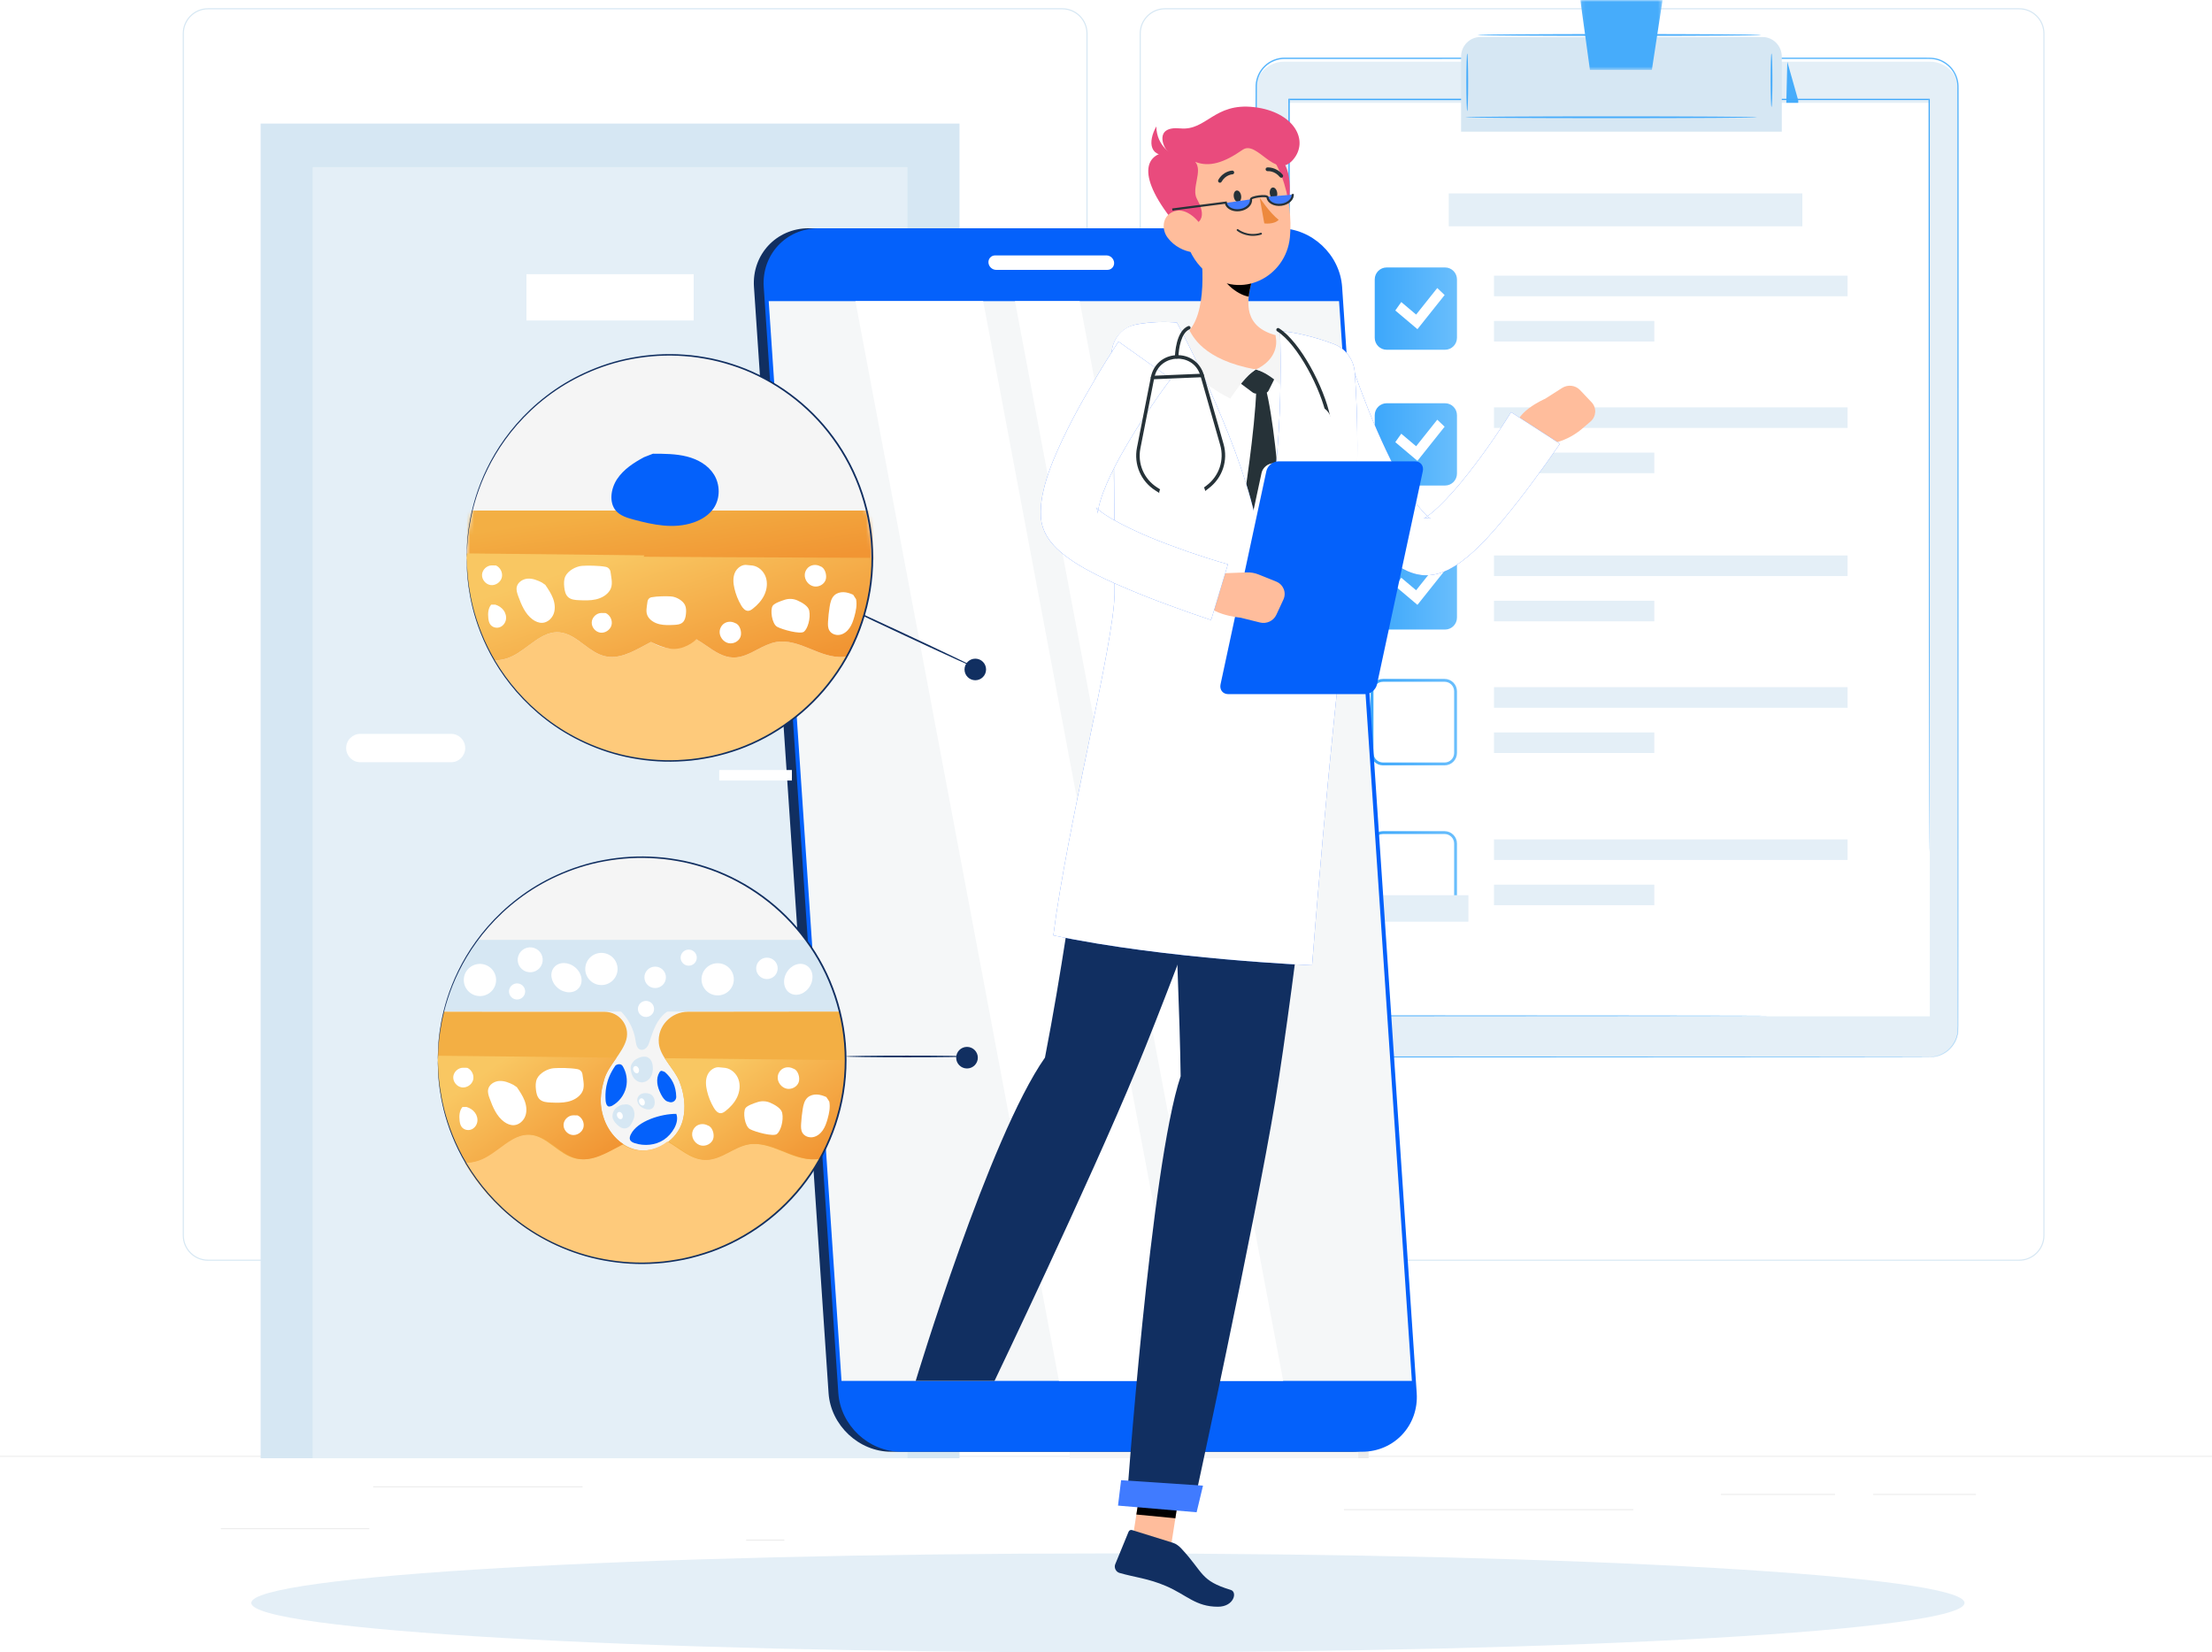 <svg width="581" height="434" viewBox="0 0 581 434" fill="none" xmlns="http://www.w3.org/2000/svg">
<path fill-rule="evenodd" clip-rule="evenodd" d="M581 382.625H0V382.375H581V382.625Z" fill="#EBEBEB"/>
<path fill-rule="evenodd" clip-rule="evenodd" d="M97 401.625H58V401.375H97V401.625Z" fill="#EBEBEB"/>
<path fill-rule="evenodd" clip-rule="evenodd" d="M206 404.625H196V404.375H206V404.625Z" fill="#EBEBEB"/>
<path fill-rule="evenodd" clip-rule="evenodd" d="M153 390.625H98V390.375H153V390.625Z" fill="#EBEBEB"/>
<path fill-rule="evenodd" clip-rule="evenodd" d="M519 392.624H492V392.375H519V392.624Z" fill="#EBEBEB"/>
<path fill-rule="evenodd" clip-rule="evenodd" d="M482 392.624H452V392.375H482V392.624Z" fill="#EBEBEB"/>
<path fill-rule="evenodd" clip-rule="evenodd" d="M429 396.625H353V396.375H429V396.625Z" fill="#EBEBEB"/>
<path fill-rule="evenodd" clip-rule="evenodd" d="M530.367 2.452C533.865 2.452 536.709 5.3 536.709 8.8V324.491C536.709 327.991 533.865 330.839 530.367 330.839H305.978C302.483 330.839 299.637 327.991 299.637 324.491V8.8C299.637 5.3 302.483 2.452 305.978 2.452H530.367ZM305.978 331.13H530.367C534.024 331.13 537 328.151 537 324.491V8.8C537 5.141 534.024 2.161 530.367 2.161H305.978C302.323 2.161 299.347 5.141 299.347 8.8V324.491C299.347 328.151 302.323 331.13 305.978 331.13Z" fill="#D6E7F3"/>
<path fill-rule="evenodd" clip-rule="evenodd" d="M506.98 277.743H337.227C333.107 277.743 329.767 274.41 329.767 270.299V23.654C329.767 19.543 333.107 16.211 337.227 16.211H506.98C511.101 16.211 514.44 19.543 514.44 23.654V270.299C514.44 274.41 511.101 277.743 506.98 277.743Z" fill="#E4EFF7"/>
<path fill-rule="evenodd" clip-rule="evenodd" d="M506.832 277.601C506.832 277.601 507.024 277.585 507.403 277.563C507.781 277.538 508.344 277.451 509.063 277.241C509.772 277.008 510.634 276.614 511.498 275.916C512.35 275.217 513.207 274.194 513.734 272.83C514.011 272.153 514.168 271.384 514.217 270.572C514.26 269.758 514.227 268.89 514.235 267.985C514.232 266.173 514.23 264.193 514.227 262.047C514.222 257.754 514.216 252.802 514.21 247.227C514.197 224.925 514.177 192.657 514.153 152.786C514.147 132.85 514.14 111.011 514.132 87.568C514.129 75.847 514.126 63.724 514.123 51.236C514.121 44.992 514.12 38.658 514.119 32.237C514.114 29.028 514.11 25.797 514.106 22.545C514.074 20.95 513.464 19.386 512.462 18.142C511.438 16.916 510.018 16.004 508.445 15.659C507.657 15.48 506.858 15.464 506.027 15.474C505.203 15.474 504.377 15.474 503.551 15.474C501.897 15.474 500.238 15.474 498.575 15.475C495.248 15.475 491.901 15.476 488.536 15.477C481.804 15.478 474.995 15.479 468.113 15.479C454.35 15.481 440.297 15.482 425.991 15.484C397.379 15.485 367.756 15.486 337.414 15.487C335.558 15.482 333.721 16.215 332.388 17.499C331.044 18.771 330.222 20.57 330.143 22.414C330.106 26.177 330.133 29.958 330.124 33.711C330.124 41.223 330.124 48.685 330.124 56.094C330.123 70.91 330.122 85.51 330.122 99.856C330.118 128.546 330.114 156.221 330.111 182.584C330.105 208.946 330.1 233.998 330.094 257.443C330.093 260.373 330.093 263.279 330.092 266.159C330.099 267.595 330.075 269.038 330.107 270.452C330.154 271.852 330.634 273.22 331.429 274.353C332.225 275.489 333.346 276.376 334.61 276.906C335.247 277.164 335.914 277.331 336.591 277.415C337.266 277.474 337.963 277.46 338.655 277.461C341.423 277.462 344.164 277.462 346.878 277.464C357.733 277.468 368.15 277.471 378.093 277.475C417.865 277.499 450.048 277.518 472.292 277.532C483.411 277.547 492.046 277.558 497.903 277.566C500.829 277.573 503.06 277.58 504.563 277.584C506.064 277.589 506.832 277.601 506.832 277.601C506.832 277.601 506.064 277.614 504.563 277.619C503.06 277.623 500.829 277.63 497.903 277.638C492.046 277.645 483.411 277.656 472.292 277.671C450.048 277.685 417.865 277.704 378.093 277.728C368.15 277.732 357.733 277.736 346.878 277.74C344.164 277.74 341.423 277.741 338.655 277.742C337.964 277.741 337.271 277.757 336.56 277.694C335.857 277.609 335.164 277.436 334.502 277.169C333.188 276.618 332.023 275.698 331.195 274.518C330.368 273.342 329.868 271.919 329.819 270.465C329.785 269.026 329.809 267.601 329.801 266.159C329.801 263.279 329.8 260.373 329.799 257.443C329.793 233.998 329.789 208.946 329.782 182.584C329.779 156.221 329.776 128.546 329.772 99.856C329.771 85.51 329.77 70.91 329.769 56.094C329.769 48.685 329.769 41.223 329.768 33.711C329.776 29.951 329.75 26.194 329.787 22.397C329.87 20.462 330.733 18.574 332.142 17.24C333.54 15.894 335.47 15.123 337.414 15.13C367.756 15.131 397.379 15.133 425.991 15.133C440.297 15.135 454.35 15.136 468.113 15.138C474.995 15.139 481.804 15.14 488.536 15.141C491.901 15.141 495.248 15.142 498.575 15.142C500.238 15.143 501.897 15.143 503.551 15.143C504.377 15.143 505.203 15.144 506.027 15.144C506.842 15.133 507.699 15.149 508.518 15.338C510.163 15.7 511.646 16.652 512.715 17.934C513.761 19.233 514.398 20.87 514.43 22.536C514.434 25.79 514.437 29.024 514.44 32.237C514.44 38.658 514.438 44.992 514.436 51.236C514.433 63.724 514.43 75.847 514.427 87.568C514.419 111.011 514.412 132.85 514.406 152.786C514.382 192.657 514.362 224.925 514.348 247.227C514.342 252.802 514.338 257.754 514.332 262.047C514.33 264.193 514.327 266.173 514.324 267.985C514.312 268.892 514.343 269.753 514.298 270.577C514.244 271.397 514.083 272.173 513.801 272.855C513.264 274.231 512.394 275.259 511.533 275.959C510.657 276.656 509.789 277.047 509.073 277.276C508.35 277.482 507.784 277.562 507.404 277.582C507.024 277.598 506.832 277.601 506.832 277.601Z" fill="#58B5FC"/>
<path fill-rule="evenodd" clip-rule="evenodd" d="M469.448 16.211L472.322 26.365V31.341H469.082L469.448 16.211Z" fill="#46ACFB"/>
<path fill-rule="evenodd" clip-rule="evenodd" d="M338.406 27.018V266.936H464.221H506.88V27.018H338.406Z" fill="white"/>
<path fill-rule="evenodd" clip-rule="evenodd" d="M506.722 223.764C506.722 223.764 506.713 223.452 506.709 222.839C506.706 222.222 506.703 221.308 506.697 220.104C506.691 217.688 506.683 214.11 506.672 209.449C506.662 200.122 506.647 186.463 506.628 169.122C506.612 134.434 506.59 85.023 506.564 26.116L506.722 26.275C457.045 26.28 399.558 26.287 338.586 26.294L338.763 26.116V26.33C338.746 118.854 338.731 203.349 338.72 266.802L338.586 266.668C377.265 266.692 408.654 266.713 430.377 266.727C441.235 266.743 449.676 266.754 455.407 266.762C458.268 266.771 460.453 266.778 461.925 266.782C463.395 266.788 464.147 266.802 464.147 266.802C464.147 266.802 463.395 266.816 461.925 266.821C460.453 266.825 458.268 266.832 455.407 266.841C449.676 266.849 441.235 266.861 430.377 266.877C408.654 266.89 377.265 266.911 338.586 266.936H338.451V266.802C338.439 203.349 338.423 118.854 338.406 26.33V26.116V25.937H338.586C399.558 25.944 457.045 25.952 506.722 25.957H506.88V26.116C506.854 85.023 506.832 134.434 506.816 169.122C506.797 186.463 506.782 200.122 506.772 209.449C506.761 214.11 506.753 217.688 506.747 220.104C506.741 221.308 506.738 222.222 506.735 222.839C506.731 223.452 506.722 223.764 506.722 223.764Z" fill="#40A9FB"/>
<path fill-rule="evenodd" clip-rule="evenodd" d="M468.002 34.583H383.765V14.873C383.765 12.03 386.029 9.726 388.823 9.726H462.944C465.737 9.726 468.002 12.03 468.002 14.873V34.583Z" fill="#D6E7F3"/>
<mask id="mask0_0_2011" style="mask-type:alpha" maskUnits="userSpaceOnUse" x="415" y="0" width="22" height="19">
<path fill-rule="evenodd" clip-rule="evenodd" d="M415.084 0H436.683V18.372H415.084V0Z" fill="white"/>
</mask>
<g mask="url(#mask0_0_2011)">
<path fill-rule="evenodd" clip-rule="evenodd" d="M436.683 -0H415.084L417.609 18.372H433.878L436.683 -0Z" fill="#46ACFB"/>
</g>
<path fill-rule="evenodd" clip-rule="evenodd" d="M462.602 9.186C462.602 9.318 445.919 9.425 425.346 9.425C404.764 9.425 388.085 9.318 388.085 9.186C388.085 9.054 404.764 8.947 425.346 8.947C445.919 8.947 462.602 9.054 462.602 9.186Z" fill="#46ACFB"/>
<path fill-rule="evenodd" clip-rule="evenodd" d="M385.385 29.179C385.253 29.179 385.146 25.792 385.146 21.615C385.146 17.436 385.253 14.049 385.385 14.049C385.516 14.049 385.623 17.436 385.623 21.615C385.623 25.792 385.516 29.179 385.385 29.179Z" fill="#46ACFB"/>
<path fill-rule="evenodd" clip-rule="evenodd" d="M465.302 28.099C465.17 28.099 465.063 24.953 465.063 21.074C465.063 17.194 465.17 14.049 465.302 14.049C465.433 14.049 465.54 17.194 465.54 21.074C465.54 24.953 465.433 28.099 465.302 28.099Z" fill="#46ACFB"/>
<path fill-rule="evenodd" clip-rule="evenodd" d="M461.522 30.8C461.522 30.932 444.356 31.039 423.186 31.039C402.007 31.039 384.845 30.932 384.845 30.8C384.845 30.669 402.007 30.561 423.186 30.561C444.356 30.561 461.522 30.669 461.522 30.8Z" fill="#46ACFB"/>
<path fill-rule="evenodd" clip-rule="evenodd" d="M392.404 77.811H485.281V72.408H392.404V77.811Z" fill="#E4EFF7"/>
<path fill-rule="evenodd" clip-rule="evenodd" d="M392.404 89.699H434.523V84.296H392.404V89.699Z" fill="#E4EFF7"/>
<path fill-rule="evenodd" clip-rule="evenodd" d="M379.547 91.861H364.224C362.491 91.861 361.086 90.455 361.086 88.72V73.387C361.086 71.653 362.491 70.246 364.224 70.246H379.547C381.28 70.246 382.685 71.653 382.685 73.387V88.72C382.685 90.455 381.28 91.861 379.547 91.861Z" fill="url(#paint0_linear_0_2011)"/>
<path fill-rule="evenodd" clip-rule="evenodd" d="M372.305 86.457L366.485 81.547L368.055 79.33L371.957 82.622L377.508 75.65L379.445 77.489L372.305 86.457Z" fill="white"/>
<path fill-rule="evenodd" clip-rule="evenodd" d="M392.404 112.394H485.281V106.991H392.404V112.394Z" fill="#E4EFF7"/>
<path fill-rule="evenodd" clip-rule="evenodd" d="M392.404 124.282H434.523V118.878H392.404V124.282Z" fill="#E4EFF7"/>
<path fill-rule="evenodd" clip-rule="evenodd" d="M379.547 127.524H364.224C362.491 127.524 361.086 126.118 361.086 124.383V109.05C361.086 107.316 362.491 105.91 364.224 105.91H379.547C381.28 105.91 382.685 107.316 382.685 109.05V124.383C382.685 126.118 381.28 127.524 379.547 127.524Z" fill="url(#paint1_linear_0_2011)"/>
<path fill-rule="evenodd" clip-rule="evenodd" d="M372.305 121.04L366.485 116.13L368.055 113.912L371.957 117.205L377.508 110.233L379.445 112.071L372.305 121.04Z" fill="white"/>
<path fill-rule="evenodd" clip-rule="evenodd" d="M392.404 151.3H485.281V145.896H392.404V151.3Z" fill="#E4EFF7"/>
<path fill-rule="evenodd" clip-rule="evenodd" d="M392.404 163.188H434.523V157.784H392.404V163.188Z" fill="#E4EFF7"/>
<path fill-rule="evenodd" clip-rule="evenodd" d="M392.404 185.883H485.281V180.479H392.404V185.883Z" fill="#E4EFF7"/>
<path fill-rule="evenodd" clip-rule="evenodd" d="M392.404 197.77H434.523V192.367H392.404V197.77Z" fill="#E4EFF7"/>
<path fill-rule="evenodd" clip-rule="evenodd" d="M379.547 165.349H364.224C362.491 165.349 361.086 163.943 361.086 162.208V146.875C361.086 145.14 362.491 143.735 364.224 143.735H379.547C381.28 143.735 382.685 145.14 382.685 146.875V162.208C382.685 163.943 381.28 165.349 379.547 165.349Z" fill="url(#paint2_linear_0_2011)"/>
<path fill-rule="evenodd" clip-rule="evenodd" d="M372.305 158.865L366.485 153.955L368.055 151.737L371.957 155.03L377.508 148.058L379.445 149.896L372.305 158.865Z" fill="white"/>
<path fill-rule="evenodd" clip-rule="evenodd" d="M363.251 179.062C361.872 179.062 360.749 180.185 360.749 181.564V197.764C360.749 199.145 361.872 200.269 363.251 200.269H379.439C380.819 200.269 381.941 199.145 381.941 197.764V181.564C381.941 180.185 380.819 179.062 379.439 179.062H363.251ZM379.439 201.013H363.251C361.462 201.013 360.006 199.555 360.006 197.764V181.564C360.006 179.774 361.462 178.318 363.251 178.318H379.439C381.229 178.318 382.685 179.774 382.685 181.564V197.764C382.685 199.555 381.229 201.013 379.439 201.013Z" fill="url(#paint3_linear_0_2011)"/>
<path fill-rule="evenodd" clip-rule="evenodd" d="M392.404 225.869H485.281V220.465H392.404V225.869Z" fill="#E4EFF7"/>
<path fill-rule="evenodd" clip-rule="evenodd" d="M392.404 237.757H434.523V232.353H392.404V237.757Z" fill="#E4EFF7"/>
<path fill-rule="evenodd" clip-rule="evenodd" d="M363.251 219.048C361.872 219.048 360.749 220.171 360.749 221.551V237.751C360.749 239.131 361.872 240.255 363.251 240.255H379.439C380.819 240.255 381.941 239.131 381.941 237.751V221.551C381.941 220.171 380.819 219.048 379.439 219.048H363.251ZM379.439 240.999H363.251C361.462 240.999 360.006 239.542 360.006 237.751V221.551C360.006 219.76 361.462 218.304 363.251 218.304H379.439C381.229 218.304 382.685 219.76 382.685 221.551V237.751C382.685 239.542 381.229 240.999 379.439 240.999Z" fill="url(#paint4_linear_0_2011)"/>
<path fill-rule="evenodd" clip-rule="evenodd" d="M380.524 59.439H473.401V50.794H380.524V59.439Z" fill="#E4EFF7"/>
<path fill-rule="evenodd" clip-rule="evenodd" d="M279.022 2.452C282.518 2.452 285.363 5.3 285.363 8.8V324.491C285.363 327.991 282.518 330.839 279.022 330.839H54.633C51.136 330.839 48.291 327.991 48.291 324.491V8.8C48.291 5.3 51.136 2.452 54.633 2.452H279.022ZM54.633 331.13H279.022C282.677 331.13 285.653 328.151 285.653 324.491V8.8C285.653 5.141 282.677 2.161 279.022 2.161H54.633C50.976 2.161 48 5.141 48 8.8V324.491C48 328.151 50.976 331.13 54.633 331.13Z" fill="#D6E7F3"/>
<path fill-rule="evenodd" clip-rule="evenodd" d="M252.025 383H68.456V32.457H252.025V383Z" fill="#D6E7F3"/>
<path fill-rule="evenodd" clip-rule="evenodd" d="M238.371 383H82.109V43.888H238.371V383Z" fill="#E4EFF7"/>
<path fill-rule="evenodd" clip-rule="evenodd" d="M182.205 84.174H138.274V72.015H182.205V84.174Z" fill="white"/>
<path fill-rule="evenodd" clip-rule="evenodd" d="M118.475 192.745H94.642C92.585 192.745 90.919 194.413 90.919 196.47C90.919 198.527 92.585 200.195 94.642 200.195H118.475C120.531 200.195 122.197 198.527 122.197 196.47C122.197 194.413 120.531 192.745 118.475 192.745Z" fill="white"/>
<path fill-rule="evenodd" clip-rule="evenodd" d="M359.448 383H280.968V251.847H359.448V383Z" fill="#F5F5F5"/>
<path fill-rule="evenodd" clip-rule="evenodd" d="M359.448 383H356.769V251.847H359.448V383Z" fill="#EBEBEB"/>
<path fill-rule="evenodd" clip-rule="evenodd" d="M385.692 242.083H350.928V235.12H385.692V242.083Z" fill="#E4EFF7"/>
<path fill-rule="evenodd" clip-rule="evenodd" d="M66 421C66 428.18 166.736 434 291 434C415.264 434 516 428.18 516 421C516 413.82 415.264 408 291 408C166.736 408 66 413.82 66 421Z" fill="#E4EFF7"/>
<path fill-rule="evenodd" clip-rule="evenodd" d="M190.962 325H179.039V283H190.962V325Z" fill="url(#paint5_linear_0_2011)"/>
<path fill-rule="evenodd" clip-rule="evenodd" d="M206 309.96H164V298.037H206V309.96Z" fill="url(#paint6_linear_0_2011)"/>
<path fill-rule="evenodd" clip-rule="evenodd" d="M234.054 381.291H355.201C363.662 381.291 370.117 374.356 369.546 365.882L349.952 75.365C349.38 66.89 341.989 59.956 333.528 59.956H212.381C203.919 59.956 197.464 66.89 198.035 75.365L217.629 365.882C218.202 374.356 225.592 381.291 234.054 381.291Z" fill="#112F61"/>
<path fill-rule="evenodd" clip-rule="evenodd" d="M207.254 178.268H210.31C212.672 178.268 214.474 176.332 214.315 173.967L210.569 118.416C210.41 116.049 208.346 114.112 205.983 114.112H202.926C200.564 114.112 198.762 116.049 198.922 118.416L202.668 173.967C202.828 176.332 204.892 178.268 207.254 178.268Z" fill="#263238"/>
<path fill-rule="evenodd" clip-rule="evenodd" d="M351.729 141.21H354.779C356.71 141.21 358.185 139.628 358.055 137.693L356.701 117.631C356.571 115.697 354.883 114.112 352.951 114.112H349.902C347.969 114.112 346.495 115.697 346.626 117.631L347.978 137.693C348.109 139.628 349.796 141.21 351.729 141.21Z" fill="#407BFF"/>
<path fill-rule="evenodd" clip-rule="evenodd" d="M354.146 177.038H357.196C359.129 177.038 360.602 175.455 360.472 173.521L359.118 153.459C358.988 151.523 357.3 149.94 355.368 149.94H352.319C350.386 149.94 348.912 151.523 349.043 153.459L350.395 173.521C350.526 175.455 352.213 177.038 354.146 177.038Z" fill="#407BFF"/>
<path d="M236.618 381.291H357.765C366.227 381.291 372.681 374.356 372.11 365.882L352.516 75.365C351.944 66.89 344.554 59.956 336.092 59.956H214.945C206.483 59.956 200.029 66.89 200.6 75.365L220.194 365.882C220.766 374.356 228.156 381.291 236.618 381.291Z" fill="#0461FB"/>
<path fill-rule="evenodd" clip-rule="evenodd" d="M370.84 362.685L351.712 79.086H201.906L221.034 362.685H370.84Z" fill="#F5F7F8"/>
<path fill-rule="evenodd" clip-rule="evenodd" d="M311.697 362.685L258.239 79.086H224.681L278.14 362.685H311.697Z" fill="white"/>
<path fill-rule="evenodd" clip-rule="evenodd" d="M337.043 362.685L283.585 79.086H266.587L320.045 362.685H337.043Z" fill="white"/>
<path fill-rule="evenodd" clip-rule="evenodd" d="M290.607 67.079H261.394C260.35 67.079 259.554 67.934 259.625 68.98C259.695 70.024 260.607 70.88 261.649 70.88H290.864C291.907 70.88 292.702 70.024 292.632 68.98C292.562 67.934 291.651 67.079 290.607 67.079Z" fill="white"/>
<path fill-rule="evenodd" clip-rule="evenodd" d="M296.688 409.243L306.932 410.229L310.625 386.564L300.382 385.579L296.688 409.243Z" fill="#FFBD9C"/>
<path fill-rule="evenodd" clip-rule="evenodd" d="M308.097 405.214L297.38 401.872C296.979 401.748 296.582 401.931 296.425 402.314L292.923 410.846C292.561 411.729 293.094 412.843 294.024 413.115C297.9 414.251 301.584 414.553 306.262 416.563C311.73 418.911 314.024 422 319.901 422C324.12 422 325.066 418.132 323.287 417.592C315.189 415.129 316.226 413.107 310.325 406.752C309.683 406.062 308.945 405.479 308.097 405.214Z" fill="#112F61"/>
<path fill-rule="evenodd" clip-rule="evenodd" d="M310.622 386.571L308.721 398.768L298.473 397.783L300.374 385.584L310.622 386.571Z" fill="black"/>
<path fill-rule="evenodd" clip-rule="evenodd" d="M303.215 87.632C316.646 86.051 330.004 87.116 343.411 89.719C347.956 90.603 351.49 94.353 352.014 98.977C353.467 111.833 355.125 140.651 348.65 183.638C348.649 183.642 293.772 179.011 293.772 179.011C293.659 171.208 299.201 135.673 294.621 98.783C293.931 93.229 297.741 88.278 303.215 87.632Z" fill="white"/>
<path fill-rule="evenodd" clip-rule="evenodd" d="M335.175 98.652L333.207 102.592C333.01 102.987 332.617 103.244 332.177 103.266L330.055 103.376C329.675 103.395 329.3 103.282 328.995 103.054L325.334 100.325L329.856 97.032L335.175 98.652Z" fill="#263238"/>
<path fill-rule="evenodd" clip-rule="evenodd" d="M329.977 102.256C331.559 101.664 332.454 102.055 332.454 102.055C334.185 108.156 336.081 125.676 336.271 133.422C331.028 148.723 329.312 150.276 329.312 150.276L326.648 131.852C326.648 131.852 329.63 113.024 329.977 102.256Z" fill="#263238"/>
<path fill-rule="evenodd" clip-rule="evenodd" d="M314.833 61.126C316.085 68.707 317.15 82.561 311.728 87.456C315.702 91.636 320.915 96.483 329.854 97.03C338.791 97.577 337.411 91.377 335.145 88.066C326.803 85.839 327.205 79.605 328.843 73.785L314.833 61.126Z" fill="#FFBD9C"/>
<path fill-rule="evenodd" clip-rule="evenodd" d="M309.443 86.788C310.145 86.472 310.904 86.263 311.414 86.146C311.753 86.065 312.103 86.203 312.276 86.505C313.143 87.975 315.769 94.516 329.855 97.033C327.542 98.4 324.458 102.662 323.128 104.699C318.903 102.505 307.912 95.933 308.962 87.438C309.007 87.157 309.178 86.904 309.443 86.788Z" fill="#F5F5F5"/>
<path fill-rule="evenodd" clip-rule="evenodd" d="M335.067 88.412C334.951 87.832 335.447 87.326 336.019 87.436C336.603 87.546 337.181 87.733 337.458 87.826C337.571 87.862 337.657 87.924 337.754 87.998C338.832 88.998 344.717 97.501 339.211 104.386C337.985 102.519 334.046 98.269 329.857 97.032C333.818 95.235 335.774 91.906 335.067 88.412Z" fill="#F5F5F5"/>
<path fill-rule="evenodd" clip-rule="evenodd" d="M320.545 66.29L328.837 73.777C328.445 75.155 328.129 76.554 327.991 77.919C324.795 77.37 320.49 73.729 320.25 70.358C320.13 68.676 320.249 67.065 320.545 66.29Z" fill="black"/>
<path fill-rule="evenodd" clip-rule="evenodd" d="M331.619 38.217C338.765 41.014 339.236 46.901 338.53 53.342C337.823 59.781 330.897 55.513 329.347 51.5C327.796 47.487 321.716 34.34 331.619 38.217Z" fill="#E94B7D"/>
<path fill-rule="evenodd" clip-rule="evenodd" d="M308.813 51.039C310.798 61.164 311.451 67.18 317.241 71.843C325.951 78.855 337.763 72.792 338.804 62.348C339.74 52.946 336.337 37.968 325.931 35.015C315.679 32.108 306.828 40.914 308.813 51.039Z" fill="#FFBD9C"/>
<path fill-rule="evenodd" clip-rule="evenodd" d="M309.229 59.426C317.74 59.88 315.935 55.036 314.388 52.258C312.84 49.48 315.999 44.895 313.937 42.505C317.611 43.97 321.471 42.764 326.382 39.342C330.192 36.685 334.958 47.322 339.601 41.989C343.987 36.952 339.912 29.361 329.38 28.136C318.849 26.91 316.925 34.387 310.003 33.723C303.08 33.057 305.489 38.761 306.843 39.923C301.04 40.31 297.879 45.865 309.229 59.426Z" fill="#E94B7D"/>
<path fill-rule="evenodd" clip-rule="evenodd" d="M308.132 40.632C308.132 40.632 303.779 38.534 303.715 33.205C301.458 37.242 301.71 41.821 308.132 40.632Z" fill="#E94B7D"/>
<path fill-rule="evenodd" clip-rule="evenodd" d="M330.235 61.856C327.096 62.359 325.015 60.678 324.92 60.599C324.814 60.513 324.798 60.36 324.881 60.256C324.966 60.153 325.119 60.139 325.225 60.227C325.248 60.246 327.675 62.193 331.133 61.146C331.261 61.106 331.399 61.179 331.441 61.309C331.483 61.438 331.413 61.574 331.285 61.613C330.924 61.722 330.573 61.801 330.235 61.856Z" fill="#263238"/>
<path fill-rule="evenodd" clip-rule="evenodd" d="M306.749 62.505C308.45 64.72 310.992 65.964 313.243 66.253C316.626 66.687 317.745 63.535 316.325 60.592C315.047 57.944 311.744 54.527 308.579 55.449C305.46 56.357 304.802 59.972 306.749 62.505Z" fill="#FFBD9C"/>
<path fill-rule="evenodd" clip-rule="evenodd" d="M310.106 282.67C309.702 252.315 305.831 180.029 305.831 180.029L348.615 183.638C348.615 183.638 340.105 258.144 334.967 289.11C329.63 321.307 313.249 396.712 313.249 396.712L295.881 395.229C295.881 395.229 302.2 306.139 310.106 282.67Z" fill="#112F61"/>
<path fill-rule="evenodd" clip-rule="evenodd" d="M314.302 397.191L293.655 395.441L294.466 388.764L315.976 390.207L314.302 397.191Z" fill="#407BFF"/>
<path fill-rule="evenodd" clip-rule="evenodd" d="M324.058 51.644C324.169 52.475 324.694 53.099 325.23 53.039C325.766 52.979 326.111 52.257 326 51.427C325.888 50.598 325.364 49.974 324.827 50.033C324.291 50.093 323.946 50.814 324.058 51.644Z" fill="#263238"/>
<path fill-rule="evenodd" clip-rule="evenodd" d="M333.53 50.859C333.642 51.689 334.166 52.313 334.703 52.252C335.239 52.192 335.584 51.471 335.472 50.641C335.361 49.811 334.836 49.188 334.3 49.247C333.764 49.307 333.419 50.029 333.53 50.859Z" fill="#263238"/>
<path fill-rule="evenodd" clip-rule="evenodd" d="M330.858 51.88C330.858 51.88 333.457 55.889 335.856 57.736C334.627 59.032 332.076 58.675 332.076 58.675L330.858 51.88Z" fill="#ED893E"/>
<path fill-rule="evenodd" clip-rule="evenodd" d="M339.548 51.112C339.718 52.436 338.362 53.543 336.537 53.778C334.711 54.012 332.992 52.992 332.822 51.669" fill="#407BFF"/>
<path fill-rule="evenodd" clip-rule="evenodd" d="M328.555 52.345C328.805 53.656 327.516 54.842 325.709 55.187C323.902 55.531 322.123 54.615 321.875 53.304" fill="#407BFF"/>
<path fill-rule="evenodd" clip-rule="evenodd" d="M324.99 55.508C325.195 55.508 325.404 55.494 325.614 55.468C326.555 55.346 327.408 54.964 328.016 54.39C328.649 53.794 328.946 53.063 328.852 52.332C328.929 52.27 329.585 52.01 330.716 51.863C331.852 51.717 332.556 51.801 332.675 51.905C332.836 53.316 334.598 54.3 336.572 54.056C337.513 53.934 338.365 53.551 338.974 52.978C339.607 52.383 339.904 51.651 339.81 50.92L339.256 50.99C339.326 51.54 339.09 52.1 338.591 52.571C338.068 53.063 337.325 53.394 336.501 53.499C334.838 53.72 333.352 52.94 333.201 51.771C333.119 51.126 331.767 51.164 330.651 51.307C329.532 51.452 328.214 51.757 328.298 52.403C328.368 52.952 328.132 53.513 327.633 53.982C327.109 54.475 326.368 54.805 325.543 54.911C324.72 55.019 323.916 54.887 323.285 54.543C322.684 54.215 322.313 53.732 322.244 53.184L322.208 52.906L307.877 54.751L307.948 55.306L321.743 53.53C321.908 54.144 322.353 54.671 323.018 55.034C323.588 55.345 324.272 55.508 324.99 55.508Z" fill="#263238"/>
<path fill-rule="evenodd" clip-rule="evenodd" d="M320.418 47.998C320.337 47.996 320.256 47.974 320.18 47.928C319.946 47.79 319.864 47.49 319.995 47.256C321.314 44.925 323.553 44.809 323.647 44.804C323.917 44.794 324.148 45.004 324.164 45.275C324.181 45.545 323.979 45.773 323.714 45.786C323.639 45.789 321.896 45.898 320.842 47.758C320.753 47.916 320.588 48.002 320.418 47.998Z" fill="#263238"/>
<path fill-rule="evenodd" clip-rule="evenodd" d="M336.591 46.684C336.434 46.698 336.272 46.636 336.164 46.502C334.78 44.813 333.038 44.947 332.965 44.955C332.699 44.978 332.458 44.779 332.426 44.512C332.395 44.242 332.583 44.004 332.849 43.978C332.945 43.97 335.174 43.772 336.907 45.888C337.08 46.1 337.054 46.409 336.849 46.577C336.772 46.641 336.683 46.675 336.591 46.684Z" fill="#263238"/>
<path fill-rule="evenodd" clip-rule="evenodd" d="M274.467 277.776C283.348 232.071 285.336 196.32 293.771 179.011L335.215 183.637C335.215 183.637 310.523 251.753 298.472 280.821C285.946 311.048 261.219 362.685 261.219 362.685H240.517C240.517 362.685 259.842 298.595 274.467 277.776Z" fill="#112F61"/>
<path fill-rule="evenodd" clip-rule="evenodd" d="M405.842 104.735L410.293 101.898C411.801 100.935 413.797 101.167 415.006 102.444L418.045 105.654C419.43 107.117 419.292 109.41 417.741 110.735L415.567 112.592C413.683 114.202 411.481 115.396 409.106 116.098L402.548 118.034L398.247 113.409C396.972 108.533 405.842 104.735 405.842 104.735Z" fill="#FFBD9C"/>
<path fill-rule="evenodd" clip-rule="evenodd" d="M339.53 102.568C341.154 106.544 342.746 110.237 344.479 114.02C346.209 117.771 347.971 121.519 349.903 125.233C351.829 128.95 353.908 132.627 356.25 136.321C357.435 138.163 358.701 140.002 360.156 141.845C361.629 143.685 363.231 145.541 365.497 147.39C366.648 148.307 367.983 149.243 369.786 150.037C370.265 150.231 370.723 150.417 371.259 150.577L372.068 150.801C372.367 150.878 372.897 150.971 373.306 151.023C375.019 151.221 376.409 150.994 377.535 150.711C379.776 150.106 381.134 149.266 382.392 148.499C383.623 147.717 384.635 146.927 385.583 146.138C389.288 142.981 392.069 139.776 394.806 136.515C397.513 133.264 400.064 129.995 402.509 126.666C404.978 123.326 407.323 120.055 409.731 116.547L396.896 108.25C392.875 114.721 388.278 121.222 383.482 127.025C381.069 129.879 378.503 132.681 376.084 134.685C375.492 135.172 374.912 135.602 374.451 135.885C374.016 136.171 373.589 136.292 373.885 136.181C374.044 136.138 374.427 136.038 375.145 136.114C375.308 136.121 375.589 136.189 375.646 136.202C375.676 136.203 375.706 136.208 375.734 136.218C375.791 136.242 375.79 136.223 375.802 136.238C375.778 136.214 375.444 136.017 375.047 135.672C374.224 134.972 373.173 133.793 372.19 132.482C371.194 131.16 370.216 129.679 369.273 128.133C367.374 125.034 365.662 121.648 364.025 118.199C362.4 114.74 360.837 111.2 359.41 107.594C357.991 104.017 356.573 100.287 355.406 96.758L339.53 102.568Z" fill="#407BFF"/>
<path fill-rule="evenodd" clip-rule="evenodd" d="M339.53 102.568C341.154 106.544 342.746 110.237 344.479 114.02C346.209 117.771 347.971 121.519 349.903 125.233C351.829 128.95 353.908 132.627 356.25 136.321C357.435 138.163 358.701 140.002 360.156 141.845C361.629 143.685 363.231 145.541 365.497 147.39C366.648 148.307 367.983 149.243 369.786 150.037C370.265 150.231 370.723 150.417 371.259 150.577L372.068 150.801C372.367 150.878 372.897 150.971 373.306 151.023C375.019 151.221 376.409 150.994 377.535 150.711C379.776 150.106 381.134 149.266 382.392 148.499C383.623 147.717 384.635 146.927 385.583 146.138C389.288 142.981 392.069 139.776 394.806 136.515C397.513 133.264 400.064 129.995 402.509 126.666C404.978 123.326 407.323 120.055 409.731 116.547L396.896 108.25C392.875 114.721 388.278 121.222 383.482 127.025C381.069 129.879 378.503 132.681 376.084 134.685C375.492 135.172 374.912 135.602 374.451 135.885C374.016 136.171 373.589 136.292 373.885 136.181C374.044 136.138 374.427 136.038 375.145 136.114C375.308 136.121 375.589 136.189 375.646 136.202C375.676 136.203 375.706 136.208 375.734 136.218C375.791 136.242 375.79 136.223 375.802 136.238C375.778 136.214 375.444 136.017 375.047 135.672C374.224 134.972 373.173 133.793 372.19 132.482C371.194 131.16 370.216 129.679 369.273 128.133C367.374 125.034 365.662 121.648 364.025 118.199C362.4 114.74 360.837 111.2 359.41 107.594C357.991 104.017 356.573 100.287 355.406 96.758L339.53 102.568Z" fill="white"/>
<path fill-rule="evenodd" clip-rule="evenodd" d="M309.133 84.724C313.486 92.809 328.984 123.866 330.858 143C337.722 125.607 336.221 86.99 336.221 86.99C339.594 87.079 345.78 88.579 350.469 90.42C353.503 91.613 355.586 94.507 355.831 97.751C356.544 107.182 357.53 129.638 353.948 157.59C349.136 195.139 344.627 253.524 344.627 253.524C344.627 253.524 306.266 251.924 276.671 245.671C280.284 216.973 292.634 168.867 292.746 155.981C292.889 139.404 292.504 106.991 291.98 93.464C291.824 89.458 294.522 86.037 298.388 85.243C303.698 84.153 309.133 84.724 309.133 84.724Z" fill="#407BFF"/>
<path fill-rule="evenodd" clip-rule="evenodd" d="M309.133 84.724C313.486 92.809 328.984 123.866 330.858 143C337.722 125.607 336.221 86.99 336.221 86.99C339.594 87.079 345.78 88.579 350.469 90.42C353.503 91.613 355.586 94.507 355.831 97.751C356.544 107.182 357.53 129.638 353.948 157.59C349.136 195.139 344.627 253.524 344.627 253.524C344.627 253.524 306.266 251.924 276.671 245.671C280.284 216.973 292.634 168.867 292.746 155.981C292.889 139.4 292.504 106.977 291.98 93.454C291.83 89.591 294.307 86.14 298.024 85.321C303.448 84.126 309.133 84.724 309.133 84.724Z" fill="white"/>
<path fill-rule="evenodd" clip-rule="evenodd" d="M318.177 247.297C324.837 210.485 330.124 156.464 330.555 149.96L329.953 149.92C329.522 156.418 324.239 210.401 317.582 247.19L318.177 247.297Z" fill="white"/>
<path fill-rule="evenodd" clip-rule="evenodd" d="M321.501 181.807H356.872C358.259 181.807 359.639 180.668 359.939 179.278L371.774 124.211C372.072 122.82 371.18 121.683 369.792 121.683H334.423C333.034 121.683 331.654 122.82 331.356 124.211L319.521 179.278C319.222 180.668 320.113 181.807 321.501 181.807Z" fill="white"/>
<path d="M322.599 182.311H358.563C359.974 182.311 361.378 181.154 361.68 179.74L373.714 123.749C374.018 122.335 373.111 121.178 371.7 121.178H335.736C334.325 121.178 332.921 122.335 332.618 123.749L320.585 179.74C320.281 181.154 321.188 182.311 322.599 182.311Z" fill="#0461FB"/>
<path fill-rule="evenodd" clip-rule="evenodd" d="M318.475 150.672L327.426 150.337C328.503 150.296 329.577 150.483 330.578 150.887L335.198 152.745C337.09 153.506 337.948 155.636 337.101 157.464L335.242 161.475C334.502 163.072 332.685 163.929 330.949 163.498L325.827 162.227C325.827 162.227 316.211 161.459 315.868 156.431L318.475 150.672Z" fill="#FFBD9C"/>
<path fill-rule="evenodd" clip-rule="evenodd" d="M293.767 89.703C291.545 93.139 289.523 96.379 287.517 99.794C285.519 103.176 283.559 106.598 281.711 110.134C279.875 113.684 278.11 117.313 276.523 121.22C275.742 123.193 275.012 125.237 274.405 127.49C273.828 129.767 273.265 132.178 273.383 135.477L273.395 135.782L273.402 135.933C273.403 135.97 273.407 136.038 273.422 136.162C273.467 136.582 273.531 137.004 273.613 137.416C273.701 137.786 273.803 138.156 273.917 138.517C274.032 138.878 274.155 139.16 274.289 139.48C274.812 140.667 275.424 141.593 275.981 142.295C277.132 143.764 278.188 144.658 279.202 145.509C281.225 147.137 283.112 148.286 284.987 149.354C288.722 151.448 292.379 153.081 296.044 154.63C299.695 156.189 303.345 157.606 307.012 158.946C310.691 160.313 314.289 161.57 318.104 162.851L322.522 148.206C319.087 147.249 315.493 146.082 312.028 144.898C308.552 143.675 305.112 142.385 301.768 141.003C298.447 139.595 295.187 138.07 292.315 136.427C290.896 135.614 289.556 134.739 288.633 133.972C288.189 133.613 287.828 133.223 287.828 133.177C287.792 133.137 287.914 133.241 288.053 133.561C288.101 133.66 288.118 133.729 288.166 133.86C288.217 133.996 288.256 134.136 288.28 134.276C288.326 134.454 288.358 134.64 288.369 134.825C288.372 134.891 288.373 134.901 288.374 134.876L288.379 134.852L288.384 134.8C288.378 134.293 288.588 132.935 289.014 131.56C289.431 130.154 290.011 128.627 290.67 127.083C292.005 123.978 293.668 120.818 295.473 117.702C297.285 114.582 299.205 111.472 301.239 108.421C303.268 105.401 305.419 102.292 307.548 99.504L293.767 89.703Z" fill="#407BFF"/>
<path fill-rule="evenodd" clip-rule="evenodd" d="M293.767 89.703C291.545 93.139 289.523 96.379 287.517 99.794C285.519 103.176 283.559 106.598 281.711 110.134C279.875 113.684 278.11 117.313 276.523 121.22C275.742 123.193 275.012 125.237 274.405 127.49C273.828 129.767 273.265 132.178 273.383 135.477L273.395 135.782L273.402 135.933C273.403 135.97 273.407 136.038 273.422 136.162C273.467 136.582 273.531 137.004 273.613 137.416C273.701 137.786 273.803 138.156 273.917 138.517C274.032 138.878 274.155 139.16 274.289 139.48C274.812 140.667 275.424 141.593 275.981 142.295C277.132 143.764 278.188 144.658 279.202 145.509C281.225 147.137 283.112 148.286 284.987 149.354C288.722 151.448 292.379 153.081 296.044 154.63C299.695 156.189 303.345 157.606 307.012 158.946C310.691 160.313 314.289 161.57 318.104 162.851L322.522 148.206C319.087 147.249 315.493 146.082 312.028 144.898C308.552 143.675 305.112 142.385 301.768 141.003C298.447 139.595 295.187 138.07 292.315 136.427C290.896 135.614 289.556 134.739 288.633 133.972C288.189 133.613 287.828 133.223 287.828 133.177C287.792 133.137 287.914 133.241 288.053 133.561C288.101 133.66 288.118 133.729 288.166 133.86C288.217 133.996 288.256 134.136 288.28 134.276C288.326 134.454 288.358 134.64 288.369 134.825C288.372 134.891 288.373 134.901 288.374 134.876L288.379 134.852L288.384 134.8C288.378 134.293 288.588 132.935 289.014 131.56C289.431 130.154 290.011 128.627 290.67 127.083C292.005 123.978 293.668 120.818 295.473 117.702C297.285 114.582 299.205 111.472 301.239 108.421C303.268 105.401 305.419 102.292 307.548 99.504L293.767 89.703Z" fill="white"/>
<path fill-rule="evenodd" clip-rule="evenodd" d="M305.512 130.04C305.664 130.04 305.814 129.966 305.901 129.826C306.038 129.613 305.974 129.327 305.759 129.191L303.946 128.035C300.472 125.824 298.741 121.781 299.539 117.736L303.181 99.246C303.885 95.676 306.783 94.3 309.05 94.205C311.325 94.11 314.321 95.239 315.319 98.737L320.489 116.86C321.619 120.823 320.233 124.996 316.954 127.491L315.243 128.793C315.041 128.948 315.002 129.237 315.156 129.439C315.309 129.643 315.597 129.681 315.802 129.529L317.513 128.226C321.095 125.5 322.61 120.939 321.374 116.605L316.204 98.483C315.262 95.181 312.427 93.162 309.011 93.283C305.585 93.427 302.942 95.697 302.278 99.066L298.635 117.557C297.764 121.977 299.655 126.396 303.452 128.814L305.266 129.968C305.342 130.017 305.427 130.04 305.512 130.04Z" fill="#263238"/>
<path fill-rule="evenodd" clip-rule="evenodd" d="M302.729 99.617H302.749L315.781 99.071C316.034 99.061 316.233 98.846 316.222 98.591C316.211 98.336 315.989 98.17 315.742 98.149L302.71 98.696C302.456 98.706 302.259 98.921 302.269 99.176C302.28 99.423 302.484 99.617 302.729 99.617Z" fill="#263238"/>
<path fill-rule="evenodd" clip-rule="evenodd" d="M309.064 94.203C309.313 94.203 309.519 94.004 309.523 93.753C309.578 91.481 310.25 87.397 312.423 86.504C312.658 86.407 312.771 86.138 312.675 85.902C312.578 85.666 312.309 85.554 312.073 85.651C308.856 86.971 308.62 93.043 308.604 93.731C308.597 93.986 308.798 94.198 309.053 94.203H309.064Z" fill="#263238"/>
<path fill-rule="evenodd" clip-rule="evenodd" d="M348.936 110.002C348.966 110.002 348.996 109.999 349.027 109.992C349.276 109.943 349.438 109.7 349.388 109.45C347.86 101.812 341.52 89.747 335.939 86.221C335.722 86.088 335.439 86.15 335.303 86.365C335.167 86.582 335.232 86.867 335.447 87.002C340.843 90.411 346.993 102.17 348.484 109.632C348.528 109.851 348.721 110.002 348.936 110.002Z" fill="#263238"/>
<path fill-rule="evenodd" clip-rule="evenodd" d="M345.124 111.204C345.849 113.055 347.423 114.165 348.642 113.687C349.859 113.208 350.259 111.32 349.534 109.471C348.809 107.621 347.235 106.51 346.016 106.989C344.799 107.468 344.398 109.354 345.124 111.204Z" fill="white"/>
<path fill-rule="evenodd" clip-rule="evenodd" d="M314.487 129.204C314.523 130.072 315.016 130.758 315.588 130.734C316.16 130.709 316.594 129.986 316.558 129.118C316.521 128.249 316.029 127.565 315.457 127.588C314.885 127.612 314.451 128.335 314.487 129.204Z" fill="white"/>
<path fill-rule="evenodd" clip-rule="evenodd" d="M304.477 129.623C304.513 130.491 305.006 131.177 305.578 131.151C306.149 131.128 306.585 130.405 306.548 129.537C306.512 128.668 306.018 127.983 305.447 128.007C304.875 128.031 304.441 128.754 304.477 129.623Z" fill="white"/>
<path fill-rule="evenodd" clip-rule="evenodd" d="M185.889 124.695H131V122H185.889V124.695Z" fill="white"/>
<g filter="url(#filter0_d_0_2011)">
<path d="M208 183H188.919V180.244H208V183Z" fill="white"/>
</g>
<path fill-rule="evenodd" clip-rule="evenodd" d="M222.114 277.471C222.114 277.596 229.324 277.698 238.214 277.698C247.108 277.698 254.316 277.596 254.316 277.471C254.316 277.346 247.108 277.244 238.214 277.244C229.324 277.244 222.114 277.346 222.114 277.471Z" fill="#112F61"/>
<path fill-rule="evenodd" clip-rule="evenodd" d="M251.145 277.795C251.145 279.361 252.419 280.629 253.99 280.629C255.561 280.629 256.835 279.361 256.835 277.795C256.835 276.23 255.561 274.961 253.99 274.961C252.419 274.961 251.145 276.23 251.145 277.795Z" fill="#112F61"/>
<path fill-rule="evenodd" clip-rule="evenodd" d="M115.006 278.468C115.006 307.929 138.983 331.812 168.56 331.812C198.136 331.812 222.114 307.929 222.114 278.468C222.114 249.008 198.136 225.126 168.56 225.126C138.983 225.126 115.006 249.008 115.006 278.468Z" fill="#F5F5F5"/>
<path fill-rule="evenodd" clip-rule="evenodd" d="M211.693 246.859C215.802 252.412 218.851 258.786 220.557 265.689H116.564C118.268 258.786 121.318 252.412 125.427 246.859H211.693Z" fill="#D6E7F3"/>
<path fill-rule="evenodd" clip-rule="evenodd" d="M115.006 278.468C115.006 274.073 115.551 269.804 116.557 265.717C123.875 265.75 140.403 265.754 158.802 265.746C162.639 265.744 165.507 269.355 164.507 273.044C164.499 273.071 164.493 273.098 164.485 273.125C163.571 276.435 159.8 279.951 158.793 283.231C157.622 287.038 157.339 290.233 158.686 293.975C160.033 297.718 163.035 300.901 166.768 301.885C171.974 303.257 177.917 299.661 179.328 294.285C180.225 290.876 179.735 287.14 178.39 283.886C177.043 280.63 173.4 277.557 173.053 274.042C173.05 274.013 173.047 273.984 173.045 273.955C172.634 269.523 176.245 265.735 180.713 265.731C196.002 265.718 210.614 265.702 220.556 265.689C221.567 269.785 222.114 274.062 222.114 278.468C222.114 307.929 198.136 331.811 168.56 331.811C138.983 331.811 115.006 307.929 115.006 278.468Z" fill="#F3AF44"/>
<path fill-rule="evenodd" clip-rule="evenodd" d="M196.411 300.562C199.409 300.043 202.429 301.134 205.246 302.28C208.062 303.427 210.982 304.671 214.017 304.47C214.375 304.447 214.737 304.393 215.095 304.315C205.957 320.71 188.406 331.811 168.246 331.811C148.535 331.811 131.323 321.197 122.025 305.4C123.233 305.363 124.424 305.181 125.571 304.776C130.411 303.065 133.977 297.649 139.1 298.018C143.665 298.347 146.678 303.222 151.134 304.269C155.391 305.268 159.371 302.58 163.419 300.512C164.355 301.125 165.372 301.6 166.454 301.884C169.504 302.688 172.801 301.778 175.297 299.813C178.54 301.635 181.403 304.561 185.089 304.627C189.135 304.698 192.425 301.253 196.411 300.562Z" fill="#FECA7B"/>
<path d="M115.024 277.282C124.08 277.378 142.607 277.582 161.946 277.795C160.679 279.63 159.335 281.465 158.792 283.232C158.417 284.449 158.147 285.601 157.978 286.731C157.62 289.135 157.77 291.43 158.687 293.976C159.644 296.634 161.438 299.006 163.733 300.512C159.685 302.58 155.705 305.268 151.448 304.268C146.992 303.222 143.979 298.347 139.414 298.018C134.291 297.649 130.726 303.065 125.885 304.775C124.738 305.181 123.546 305.363 122.339 305.401C120.434 302.164 118.862 298.713 117.67 295.087C115.95 289.855 115.005 284.273 115.005 278.468C115.005 278.071 115.015 277.676 115.024 277.282Z" fill="url(#paint7_linear_0_2011)"/>
<path d="M179.328 294.285C179.827 292.388 179.884 290.391 179.615 288.431C179.402 286.868 178.986 285.33 178.39 283.886C177.561 281.882 175.863 279.946 174.598 277.935C195.158 278.162 214.495 278.376 222.114 278.46V278.468C222.114 285.705 220.66 292.603 218.039 298.895C217.264 300.758 216.383 302.565 215.408 304.315C215.051 304.393 214.69 304.446 214.331 304.47C211.295 304.671 208.376 303.426 205.56 302.28C202.744 301.134 199.723 300.043 196.725 300.562C192.738 301.253 189.449 304.697 185.403 304.626C181.716 304.562 178.853 301.636 175.61 299.813C177.376 298.424 178.744 296.511 179.328 294.285Z" fill="url(#paint8_linear_0_2011)"/>
<path fill-rule="evenodd" clip-rule="evenodd" d="M185.811 282.372C186.366 281.078 187.77 280.065 189.155 280.343L190.539 280.479C192.118 280.736 193.439 281.99 193.968 283.493C194.498 284.997 194.296 286.698 193.624 288.144C192.951 289.591 191.839 290.8 190.582 291.786C190.22 292.069 189.817 292.346 189.357 292.372C188.534 292.417 187.91 291.663 187.491 290.956C186.675 289.579 186.07 288.077 185.705 286.52C185.383 285.15 185.255 283.666 185.811 282.372Z" fill="white"/>
<path fill-rule="evenodd" clip-rule="evenodd" d="M199.032 289.446C200.122 289.107 201.295 289.176 202.338 289.64C203.623 290.208 205.203 291.132 205.452 292.307C205.879 294.333 205.024 297.104 204.06 297.851C203.096 298.597 198.387 297.318 196.995 296.571C195.603 295.825 195.069 292.094 195.817 291.027C196.252 290.409 197.806 289.825 199.032 289.446Z" fill="white"/>
<path fill-rule="evenodd" clip-rule="evenodd" d="M204.28 282.733C204.337 282.208 204.555 281.714 204.88 281.3C205.703 280.251 207.218 280.034 208.388 280.678L208.392 280.68C209.615 281.031 210.206 283.057 209.781 284.252C209.354 285.448 207.965 286.176 206.71 285.956C205.247 285.699 204.119 284.203 204.28 282.733Z" fill="white"/>
<path fill-rule="evenodd" clip-rule="evenodd" d="M181.808 297.655C181.865 297.13 182.084 296.636 182.408 296.222C183.232 295.173 184.746 294.956 185.916 295.6L185.92 295.602C187.144 295.953 187.735 297.979 187.309 299.175C186.882 300.37 185.493 301.098 184.238 300.877C182.775 300.621 181.647 299.125 181.808 297.655Z" fill="white"/>
<path fill-rule="evenodd" clip-rule="evenodd" d="M210.415 295.2C210.489 293.892 210.63 292.587 210.839 291.294C211.015 290.199 211.281 289.037 212.097 288.283C212.738 287.689 213.648 287.439 214.525 287.467C215.401 287.495 216.25 287.778 217.048 288.136L217.826 289.328C218.109 290.842 217.789 292.401 217.371 293.884C217.078 294.92 216.728 295.956 216.12 296.845C215.511 297.732 214.61 298.466 213.549 298.666C212.488 298.867 211.28 298.439 210.75 297.503C210.361 296.818 210.37 295.986 210.415 295.2Z" fill="white"/>
<path fill-rule="evenodd" clip-rule="evenodd" d="M141.042 283.332C141.73 281.841 143.837 280.673 145.479 280.555C146.923 280.452 149.89 280.462 151.74 280.818C152.176 280.901 152.551 281.179 152.781 281.559C152.896 281.754 152.966 281.971 152.993 282.194C153.2 283.89 153.711 285.581 152.793 287.015C151.989 288.269 150.573 289.032 149.117 289.362C147.661 289.692 146.148 289.637 144.656 289.573C143.649 289.53 142.555 289.448 141.804 288.779C141.077 288.13 140.861 287.094 140.761 286.127C140.663 285.185 140.645 284.193 141.042 283.332Z" fill="white"/>
<path fill-rule="evenodd" clip-rule="evenodd" d="M150.582 292.932L151.705 292.954C152.889 293.479 153.579 294.921 153.233 296.164C152.886 297.406 151.533 298.287 150.252 298.09C148.971 297.895 147.943 296.639 148.022 295.351C148.1 294.064 149.287 292.937 150.582 292.932Z" fill="white"/>
<path fill-rule="evenodd" clip-rule="evenodd" d="M121.611 280.437L122.734 280.457C123.918 280.983 124.609 282.424 124.262 283.668C123.914 284.91 122.561 285.791 121.28 285.594C120.001 285.399 118.973 284.143 119.05 282.855C119.129 281.567 120.316 280.44 121.611 280.437Z" fill="white"/>
<path fill-rule="evenodd" clip-rule="evenodd" d="M128.215 286.139C128.466 284.857 129.803 284.004 131.11 283.915C132.418 283.827 133.689 284.34 134.857 284.932L135.766 285.551C136.533 286.678 137.307 287.817 137.791 289.088C138.275 290.361 138.448 291.799 137.993 293.082C137.537 294.364 136.363 295.438 134.998 295.521C134.06 295.576 133.142 295.175 132.387 294.617C130.437 293.176 129.451 290.808 128.619 288.537C128.336 287.765 128.056 286.945 128.215 286.139Z" fill="white"/>
<path fill-rule="evenodd" clip-rule="evenodd" d="M121.471 290.746L122.54 290.735C123.402 290.993 124.202 291.496 124.74 292.215C125.277 292.934 125.534 293.876 125.35 294.754C125.168 295.632 124.522 296.418 123.667 296.698C122.811 296.977 121.78 296.693 121.248 295.969C120.897 295.491 120.779 294.885 120.713 294.296C120.575 293.059 120.664 291.696 121.471 290.746Z" fill="white"/>
<path fill-rule="evenodd" clip-rule="evenodd" d="M115.006 278.468C115.006 278.468 115.028 278.176 115.051 277.604C115.088 277.033 115.068 276.18 115.17 275.07C115.311 272.845 115.686 269.562 116.709 265.451C117.767 261.361 119.538 256.431 122.641 251.267C125.738 246.124 130.177 240.743 136.225 236.155C139.236 233.855 142.659 231.792 146.429 230.088C150.198 228.386 154.316 227.019 158.708 226.233C163.09 225.428 167.731 225.113 172.468 225.482C174.84 225.623 177.225 226.007 179.619 226.48C182.007 226.989 184.39 227.672 186.752 228.508C196.163 231.904 205.107 238.246 211.549 247.039C218.024 255.772 221.909 266.918 221.887 278.46C221.914 290.008 218.029 301.157 211.552 309.893C205.109 318.689 196.165 325.032 186.752 328.429C184.39 329.265 182.006 329.947 179.618 330.457C177.224 330.929 174.839 331.314 172.466 331.455C167.728 331.825 163.088 331.508 158.704 330.703C154.313 329.918 150.195 328.55 146.426 326.848C142.655 325.143 139.233 323.079 136.222 320.779C130.175 316.191 125.736 310.81 122.639 305.667C119.537 300.504 117.766 295.574 116.709 291.484C115.686 287.374 115.31 284.091 115.17 281.867C115.068 280.756 115.088 279.904 115.051 279.333C115.028 278.762 115.006 278.468 115.006 278.468C115.006 278.468 114.971 279.642 115.08 281.873C115.19 284.102 115.537 287.397 116.537 291.526C117.571 295.636 119.325 300.596 122.421 305.797C125.512 310.976 129.956 316.402 136.027 321.034C139.05 323.355 142.488 325.441 146.28 327.165C150.07 328.887 154.215 330.272 158.635 331.073C163.048 331.89 167.721 332.216 172.495 331.852C174.886 331.713 177.289 331.33 179.702 330.856C182.111 330.346 184.513 329.661 186.895 328.821C196.387 325.408 205.409 319.021 211.911 310.156C218.446 301.352 222.368 290.104 222.341 278.46C222.363 266.82 218.442 255.578 211.907 246.776C205.406 237.913 196.385 231.528 186.895 228.117C184.513 227.277 182.112 226.592 179.703 226.081C177.29 225.608 174.887 225.224 172.497 225.085C167.724 224.72 163.051 225.046 158.639 225.864C154.218 226.664 150.074 228.049 146.284 229.771C142.492 231.494 139.053 233.579 136.031 235.901C129.959 240.532 125.514 245.958 122.423 251.137C119.326 256.338 117.572 261.298 116.538 265.408C115.537 269.539 115.19 272.834 115.08 275.064C114.971 277.294 115.006 278.468 115.006 278.468Z" fill="#112F61"/>
<path fill-rule="evenodd" clip-rule="evenodd" d="M176.923 264.893C175.162 265.423 173.747 266.781 172.779 268.339C171.812 269.897 171.236 271.658 170.667 273.4C170.472 274.002 170.265 274.62 169.852 275.098C169.437 275.577 168.756 275.886 168.156 275.678C167.251 275.366 167.066 274.205 166.929 273.261C166.339 269.195 163.782 265.458 160.198 263.425L176.923 264.893Z" fill="#D6E7F3"/>
<path fill-rule="evenodd" clip-rule="evenodd" d="M165.706 297.908C167.457 294.396 173.695 292.52 177.633 292.55C178.511 294.754 176.584 297.881 174.372 299.345C172.161 300.809 169.254 301.068 166.728 300.252C166.211 300.085 165.656 299.825 165.468 299.318C165.297 298.858 165.488 298.348 165.706 297.908Z" fill="#0461FB"/>
<path fill-rule="evenodd" clip-rule="evenodd" d="M162.975 279.549C163.204 279.624 163.405 279.772 163.532 279.976C164.552 281.634 164.893 283.698 164.446 285.593C163.973 287.609 162.615 289.401 160.799 290.409C160.556 290.544 159.996 290.706 159.749 290.576C159.22 290.297 159.09 289.425 159.066 289.01C158.958 287.193 158.887 283.876 161.57 279.968C161.827 279.594 162.542 279.407 162.975 279.549Z" fill="#0461FB"/>
<path fill-rule="evenodd" clip-rule="evenodd" d="M173.199 281.659C173.33 281.443 173.539 281.217 173.791 281.256C173.92 281.277 174.538 281.478 174.635 281.566C176.527 283.246 177.539 285.189 177.619 288.049C177.644 288.956 176.824 289.672 175.934 289.484C175.472 289.387 175.046 289.228 174.792 289.009C174.215 288.512 173.82 287.84 173.489 287.156C173.071 286.294 172.738 285.378 172.641 284.427C172.544 283.474 172.698 282.476 173.199 281.659Z" fill="#0461FB"/>
<path fill-rule="evenodd" clip-rule="evenodd" d="M166.386 278.774C166.907 278.16 168.311 277.412 169.396 277.528C170.014 277.526 170.59 277.911 170.935 278.424C171.278 278.936 171.418 279.559 171.464 280.173C171.536 281.141 171.38 282.151 170.848 282.963C170.317 283.775 169.366 284.349 168.397 284.269C167.667 284.209 166.996 283.79 166.54 283.22C166.083 282.651 165.828 281.94 165.709 281.221C165.537 280.182 165.702 279.579 166.386 278.774Z" fill="#D6E7F3"/>
<path fill-rule="evenodd" clip-rule="evenodd" d="M171.717 288.286C171.984 288.79 172.104 289.907 171.739 290.587C171.577 290.993 171.169 291.268 170.741 291.357C170.312 291.446 169.863 291.372 169.446 291.239C168.789 291.03 168.163 290.659 167.768 290.096C167.374 289.533 167.246 288.759 167.557 288.145C167.789 287.684 168.245 287.355 168.741 287.207C169.238 287.059 169.774 287.08 170.281 287.193C171.012 287.357 171.367 287.625 171.717 288.286Z" fill="#D6E7F3"/>
<path fill-rule="evenodd" clip-rule="evenodd" d="M163.539 290.135C163.357 290.169 163.173 290.211 163.004 290.286C162.469 290.522 161.815 290.903 161.465 291.396C161.038 291.997 160.857 292.555 160.877 293.253C160.898 294.036 161.42 294.713 161.971 295.273C162.706 296.02 163.685 296.724 164.79 296.202C165.229 295.994 165.569 295.622 165.807 295.199C166.154 294.576 166.536 293.863 166.619 293.155C166.699 292.466 166.637 291.814 166.235 291.093C165.899 290.485 165.144 290.006 164.448 290.045L163.539 290.135Z" fill="#D6E7F3"/>
<path fill-rule="evenodd" clip-rule="evenodd" d="M162.234 292.248C162.234 292.248 162.083 292.446 162.056 292.559C161.956 292.988 162.167 293.468 162.506 293.75C162.691 293.903 162.947 294 163.177 293.927C163.479 293.829 163.582 293.47 163.586 293.155C163.593 292.645 163.212 292.292 163.212 292.292C163.212 292.292 162.973 292.043 162.747 292.043C162.358 292.043 162.234 292.248 162.234 292.248Z" fill="white"/>
<path fill-rule="evenodd" clip-rule="evenodd" d="M168.026 288.664C168.026 288.664 167.875 288.862 167.849 288.974C167.748 289.403 167.96 289.883 168.298 290.165C168.484 290.318 168.739 290.416 168.969 290.341C169.271 290.244 169.374 289.885 169.379 289.57C169.385 289.061 169.005 288.707 169.005 288.707C169.005 288.707 168.765 288.459 168.539 288.459C168.151 288.459 168.026 288.664 168.026 288.664Z" fill="white"/>
<path fill-rule="evenodd" clip-rule="evenodd" d="M166.496 280.191C166.496 280.191 166.345 280.389 166.319 280.501C166.217 280.93 166.429 281.411 166.768 281.693C166.953 281.846 167.209 281.944 167.439 281.87C167.74 281.772 167.844 281.413 167.849 281.098C167.855 280.588 167.474 280.235 167.474 280.235C167.474 280.235 167.235 279.986 167.009 279.986C166.621 279.986 166.496 280.191 166.496 280.191Z" fill="white"/>
<path fill-rule="evenodd" clip-rule="evenodd" d="M184.261 257.213C184.261 259.548 186.161 261.44 188.503 261.44C190.847 261.44 192.746 259.548 192.746 257.213C192.746 254.879 190.847 252.987 188.503 252.987C186.161 252.987 184.261 254.879 184.261 257.213Z" fill="white"/>
<path fill-rule="evenodd" clip-rule="evenodd" d="M121.819 257.391C121.819 259.725 123.718 261.617 126.061 261.617C128.405 261.617 130.304 259.725 130.304 257.391C130.304 255.057 128.405 253.164 126.061 253.164C123.718 253.164 121.819 255.057 121.819 257.391Z" fill="white"/>
<path fill-rule="evenodd" clip-rule="evenodd" d="M153.725 254.495C153.725 256.829 155.624 258.721 157.968 258.721C160.311 258.721 162.21 256.829 162.21 254.495C162.21 252.161 160.311 250.269 157.968 250.269C155.624 250.269 153.725 252.161 153.725 254.495Z" fill="white"/>
<path fill-rule="evenodd" clip-rule="evenodd" d="M206.607 255.447C205.434 257.468 205.861 259.897 207.557 260.873C209.254 261.849 211.579 261.001 212.75 258.98C213.922 256.959 213.497 254.529 211.8 253.553C210.104 252.578 207.779 253.425 206.607 255.447Z" fill="white"/>
<path fill-rule="evenodd" clip-rule="evenodd" d="M146.493 259.474C148.279 260.984 150.755 261.003 152.022 259.516C153.291 258.028 152.87 255.598 151.084 254.087C149.298 252.577 146.821 252.558 145.554 254.045C144.286 255.533 144.706 257.963 146.493 259.474Z" fill="white"/>
<path fill-rule="evenodd" clip-rule="evenodd" d="M198.616 254.336C198.616 255.89 199.881 257.149 201.441 257.149C203.001 257.149 204.265 255.89 204.265 254.336C204.265 252.782 203.001 251.523 201.441 251.523C199.881 251.523 198.616 252.782 198.616 254.336Z" fill="white"/>
<path fill-rule="evenodd" clip-rule="evenodd" d="M208.01 254.775C207.515 255.268 207.409 255.965 207.774 256.329C208.14 256.693 208.839 256.588 209.335 256.095C209.831 255.601 209.936 254.904 209.57 254.54C209.204 254.176 208.505 254.281 208.01 254.775Z" fill="white"/>
<path fill-rule="evenodd" clip-rule="evenodd" d="M199.152 254.249C199.198 254.946 199.594 255.488 200.039 255.46C200.483 255.431 200.806 254.843 200.762 254.146C200.716 253.449 200.32 252.907 199.875 252.935C199.43 252.964 199.106 253.553 199.152 254.249Z" fill="white"/>
<path fill-rule="evenodd" clip-rule="evenodd" d="M184.818 256.995C184.872 257.817 185.353 258.455 185.894 258.42C186.435 258.386 186.831 257.691 186.777 256.869C186.724 256.046 186.242 255.408 185.702 255.443C185.16 255.478 184.764 256.172 184.818 256.995Z" fill="white"/>
<path fill-rule="evenodd" clip-rule="evenodd" d="M178.773 251.523C178.773 252.69 179.723 253.636 180.895 253.636C182.065 253.636 183.016 252.69 183.016 251.523C183.016 250.356 182.065 249.409 180.895 249.409C179.723 249.409 178.773 250.356 178.773 251.523Z" fill="white"/>
<path fill-rule="evenodd" clip-rule="evenodd" d="M179.137 251.574C179.181 252.237 179.569 252.752 180.005 252.724C180.442 252.696 180.761 252.135 180.718 251.472C180.676 250.809 180.286 250.293 179.849 250.322C179.413 250.349 179.094 250.91 179.137 251.574Z" fill="white"/>
<path fill-rule="evenodd" clip-rule="evenodd" d="M167.838 263.936C167.252 264.947 167.6 266.239 168.615 266.823C169.629 267.406 170.926 267.06 171.512 266.05C172.098 265.039 171.75 263.746 170.736 263.163C169.721 262.58 168.424 262.925 167.838 263.936Z" fill="white"/>
<path fill-rule="evenodd" clip-rule="evenodd" d="M168.128 264.162C167.832 264.758 167.91 265.397 168.302 265.59C168.695 265.784 169.253 265.457 169.548 264.861C169.844 264.265 169.766 263.625 169.374 263.432C168.982 263.24 168.424 263.565 168.128 264.162Z" fill="white"/>
<path fill-rule="evenodd" clip-rule="evenodd" d="M133.978 259.343C133.392 260.354 133.74 261.646 134.754 262.229C135.769 262.813 137.066 262.467 137.652 261.457C138.238 260.446 137.889 259.153 136.875 258.569C135.861 257.987 134.563 258.332 133.978 259.343Z" fill="white"/>
<path fill-rule="evenodd" clip-rule="evenodd" d="M134.266 259.569C133.971 260.164 134.049 260.804 134.441 260.997C134.833 261.191 135.391 260.864 135.686 260.268C135.983 259.672 135.904 259.032 135.512 258.839C135.12 258.647 134.563 258.972 134.266 259.569Z" fill="white"/>
<path fill-rule="evenodd" clip-rule="evenodd" d="M136.416 250.453C135.508 252.018 136.047 254.02 137.619 254.923C139.191 255.827 141.2 255.291 142.107 253.726C143.015 252.16 142.476 250.158 140.904 249.255C139.333 248.351 137.324 248.887 136.416 250.453Z" fill="white"/>
<path fill-rule="evenodd" clip-rule="evenodd" d="M136.866 250.802C136.408 251.725 136.528 252.716 137.136 253.015C137.743 253.314 138.607 252.808 139.064 251.885C139.524 250.962 139.402 249.971 138.795 249.673C138.187 249.373 137.323 249.879 136.866 250.802Z" fill="white"/>
<path fill-rule="evenodd" clip-rule="evenodd" d="M169.26 256.694C169.26 258.248 170.524 259.507 172.084 259.507C173.644 259.507 174.908 258.248 174.908 256.694C174.908 255.14 173.644 253.88 172.084 253.88C170.524 253.88 169.26 255.14 169.26 256.694Z" fill="white"/>
<path fill-rule="evenodd" clip-rule="evenodd" d="M170.167 256.544C170.209 257.207 170.598 257.722 171.035 257.694C171.472 257.666 171.79 257.106 171.747 256.442C171.704 255.779 171.316 255.264 170.879 255.292C170.442 255.32 170.123 255.88 170.167 256.544Z" fill="white"/>
<path fill-rule="evenodd" clip-rule="evenodd" d="M154.614 254.352C154.686 255.464 155.338 256.327 156.07 256.28C156.802 256.234 157.337 255.293 157.265 254.182C157.193 253.069 156.541 252.206 155.809 252.253C155.077 252.3 154.542 253.239 154.614 254.352Z" fill="white"/>
<path fill-rule="evenodd" clip-rule="evenodd" d="M145.348 256.151C145.384 256.707 145.709 257.139 146.076 257.115C146.442 257.091 146.709 256.621 146.674 256.066C146.637 255.51 146.311 255.077 145.946 255.102C145.579 255.124 145.312 255.595 145.348 256.151Z" fill="white"/>
<path fill-rule="evenodd" clip-rule="evenodd" d="M123.769 258.441C123.805 258.997 124.131 259.429 124.497 259.405C124.864 259.382 125.131 258.912 125.095 258.355C125.059 257.8 124.732 257.368 124.367 257.391C124.001 257.415 123.734 257.885 123.769 258.441Z" fill="white"/>
<path fill-rule="evenodd" clip-rule="evenodd" d="M218.081 157.545C218.028 157.658 226.744 161.843 237.547 166.892C248.353 171.942 257.154 175.943 257.206 175.83C257.259 175.717 248.544 171.532 237.738 166.482C226.936 161.433 218.134 157.432 218.081 157.545Z" fill="#112F61"/>
<path fill-rule="evenodd" clip-rule="evenodd" d="M253.34 175.83C253.34 177.395 254.607 178.663 256.17 178.663C257.732 178.663 259 177.395 259 175.83C259 174.265 257.732 172.996 256.17 172.996C254.607 172.996 253.34 174.265 253.34 175.83Z" fill="#112F61"/>
<path fill-rule="evenodd" clip-rule="evenodd" d="M122.585 146.532C122.585 175.992 146.435 199.874 175.855 199.874C205.275 199.874 229.126 175.992 229.126 146.532C229.126 117.071 205.275 93.189 175.855 93.189C146.435 93.189 122.585 117.071 122.585 146.532Z" fill="#F5F5F5"/>
<path fill-rule="evenodd" clip-rule="evenodd" d="M122.585 146.532C122.585 175.992 146.435 199.874 175.855 199.874C205.275 199.874 229.126 175.992 229.126 146.532C229.126 117.071 205.275 93.189 175.855 93.189C146.435 93.189 122.585 117.071 122.585 146.532Z" fill="#F5F5F5"/>
<mask id="mask1_0_2011" style="mask-type:alpha" maskUnits="userSpaceOnUse" x="122" y="93" width="108" height="107">
<path fill-rule="evenodd" clip-rule="evenodd" d="M122.585 146.532C122.585 175.992 146.435 199.874 175.855 199.874C205.275 199.874 229.126 175.992 229.126 146.532C229.126 117.071 205.275 93.189 175.855 93.189C146.435 93.189 122.585 117.071 122.585 146.532Z" fill="white"/>
</mask>
<g mask="url(#mask1_0_2011)">
<rect width="107.188" height="12.977" transform="matrix(-1 0 0 1 229.768 134.095)" fill="url(#paint9_linear_0_2011)"/>
</g>
<path fill-rule="evenodd" clip-rule="evenodd" d="M146.861 166.081C151.404 166.41 154.401 171.285 158.834 172.332C163.067 173.331 167.025 170.643 171.053 168.575C171.984 169.189 172.996 169.663 174.072 169.948C177.105 170.752 180.385 169.842 182.867 167.877C186.093 169.699 188.941 172.625 192.608 172.689C196.634 172.761 199.905 169.316 203.871 168.626C206.853 168.106 209.857 169.197 212.658 170.344C215.459 171.49 218.364 172.735 221.384 172.534C221.74 172.51 222.099 172.456 222.454 172.379C213.365 188.774 195.908 199.875 175.855 199.875C156.247 199.875 139.126 189.26 129.878 173.464C131.08 173.427 132.263 173.244 133.405 172.839C138.22 171.128 141.767 165.712 146.861 166.081Z" fill="#FECA7B"/>
<path fill-rule="evenodd" clip-rule="evenodd" d="M169.023 146.225C181.216 146.315 196.506 146.375 208.764 146.423C218.46 146.462 226.259 146.492 229.126 146.524V146.532C229.126 155.911 226.7 164.72 222.455 172.378C222.1 172.456 221.741 172.51 221.385 172.534C218.473 172.727 215.67 171.578 212.962 170.468C212.861 170.427 212.76 170.385 212.659 170.344C209.858 169.198 206.853 168.106 203.871 168.625C202.112 168.932 200.489 169.78 198.877 170.623C196.855 171.68 194.849 172.729 192.609 172.69C189.987 172.644 187.783 171.134 185.561 169.611C184.689 169.014 183.815 168.415 182.911 167.901C182.447 168.416 179.422 170.971 175.855 170.344C174.274 170.066 172.592 169.418 171.001 168.602C170.429 168.897 169.858 169.203 169.288 169.51C165.861 171.351 162.449 173.185 158.834 172.331C156.785 171.848 155.043 170.546 153.313 169.253C151.301 167.75 149.305 166.258 146.862 166.081C143.811 165.861 141.316 167.713 138.771 169.603C137.066 170.869 135.338 172.152 133.407 172.839C132.264 173.244 131.08 173.427 129.879 173.464C125.25 165.557 122.584 156.359 122.584 146.532C122.584 146.168 122.592 145.805 122.6 145.443L122.602 145.345C131.016 145.435 147.646 145.619 165.477 145.816L169.276 145.858C169.192 145.981 169.108 146.103 169.023 146.225Z" fill="url(#paint10_linear_0_2011)"/>
<path fill-rule="evenodd" clip-rule="evenodd" d="M193.014 150.436C193.566 149.141 194.963 148.128 196.34 148.406L197.718 148.543C199.288 148.799 200.602 150.053 201.128 151.557C201.655 153.061 201.454 154.762 200.786 156.207C200.116 157.654 199.01 158.864 197.76 159.849C197.4 160.132 197 160.41 196.542 160.435C195.723 160.48 195.102 159.727 194.685 159.019C193.873 157.642 193.272 156.141 192.909 154.584C192.588 153.214 192.462 151.729 193.014 150.436Z" fill="white"/>
<path fill-rule="evenodd" clip-rule="evenodd" d="M206.165 157.509C207.25 157.17 208.417 157.24 209.455 157.703C210.732 158.271 212.304 159.195 212.55 160.37C212.976 162.396 212.125 165.168 211.167 165.915C210.208 166.661 205.524 165.381 204.14 164.635C202.755 163.889 202.223 160.157 202.968 159.091C203.401 158.472 204.946 157.889 206.165 157.509Z" fill="white"/>
<path fill-rule="evenodd" clip-rule="evenodd" d="M211.386 150.796C211.442 150.271 211.66 149.778 211.983 149.364C212.802 148.314 214.309 148.097 215.473 148.741L215.476 148.743C216.693 149.094 217.281 151.121 216.858 152.315C216.434 153.511 215.051 154.239 213.803 154.019C212.348 153.763 211.226 152.267 211.386 150.796Z" fill="white"/>
<path fill-rule="evenodd" clip-rule="evenodd" d="M189.034 165.718C189.09 165.194 189.308 164.699 189.63 164.285C190.45 163.236 191.956 163.019 193.12 163.664L193.123 163.665C194.341 164.016 194.929 166.043 194.505 167.238C194.081 168.433 192.698 169.161 191.45 168.941C189.995 168.685 188.873 167.189 189.034 165.718Z" fill="white"/>
<path fill-rule="evenodd" clip-rule="evenodd" d="M217.489 163.264C217.562 161.956 217.703 160.651 217.91 159.357C218.085 158.263 218.35 157.1 219.161 156.346C219.8 155.752 220.705 155.502 221.577 155.531C222.448 155.559 223.292 155.842 224.087 156.2L224.86 157.392C225.142 158.905 224.824 160.465 224.408 161.947C224.116 162.983 223.769 164.02 223.163 164.907C222.558 165.796 221.662 166.529 220.606 166.73C219.551 166.931 218.349 166.502 217.822 165.566C217.435 164.881 217.444 164.049 217.489 163.264Z" fill="white"/>
<path fill-rule="evenodd" clip-rule="evenodd" d="M148.483 151.395C149.167 149.904 151.263 148.736 152.897 148.618C154.333 148.515 157.284 148.526 159.124 148.881C159.558 148.964 159.931 149.242 160.159 149.623C160.275 149.817 160.344 150.034 160.371 150.258C160.576 151.953 161.085 153.643 160.172 155.079C159.372 156.332 157.964 157.095 156.516 157.425C155.067 157.755 153.562 157.7 152.078 157.636C151.077 157.593 149.988 157.511 149.241 156.842C148.518 156.194 148.302 155.158 148.204 154.191C148.106 153.247 148.088 152.257 148.483 151.395Z" fill="white"/>
<path fill-rule="evenodd" clip-rule="evenodd" d="M179.935 158.955C179.367 157.717 177.628 156.748 176.272 156.65C175.081 156.565 172.632 156.574 171.105 156.868C170.745 156.937 170.435 157.168 170.246 157.484C170.15 157.645 170.093 157.825 170.07 158.011C169.9 159.417 169.478 160.82 170.236 162.011C170.899 163.051 172.068 163.684 173.27 163.958C174.471 164.232 175.72 164.186 176.952 164.133C177.783 164.097 178.686 164.029 179.306 163.474C179.906 162.936 180.085 162.077 180.167 161.274C180.248 160.491 180.262 159.669 179.935 158.955Z" fill="white"/>
<path fill-rule="evenodd" clip-rule="evenodd" d="M157.973 160.996L159.09 161.018C160.267 161.542 160.954 162.984 160.609 164.227C160.264 165.47 158.918 166.35 157.644 166.154C156.37 165.959 155.348 164.703 155.425 163.414C155.504 162.127 156.684 160.999 157.973 160.996Z" fill="white"/>
<path fill-rule="evenodd" clip-rule="evenodd" d="M129.155 148.5L130.271 148.521C131.449 149.046 132.137 150.488 131.792 151.731C131.446 152.973 130.1 153.854 128.826 153.658C127.553 153.462 126.53 152.206 126.608 150.919C126.686 149.63 127.867 148.504 129.155 148.5Z" fill="white"/>
<path fill-rule="evenodd" clip-rule="evenodd" d="M135.724 154.202C135.974 152.921 137.303 152.068 138.604 151.979C139.905 151.89 141.169 152.403 142.331 152.995L143.236 153.615C143.998 154.741 144.768 155.88 145.249 157.152C145.731 158.424 145.903 159.862 145.451 161.145C144.997 162.427 143.829 163.501 142.472 163.584C141.538 163.64 140.625 163.239 139.874 162.681C137.935 161.239 136.953 158.871 136.126 156.6C135.845 155.829 135.566 155.008 135.724 154.202Z" fill="white"/>
<path fill-rule="evenodd" clip-rule="evenodd" d="M129.015 158.809L130.078 158.799C130.936 159.056 131.732 159.559 132.267 160.278C132.801 160.998 133.056 161.939 132.874 162.817C132.693 163.695 132.05 164.482 131.2 164.761C130.348 165.04 129.322 164.756 128.793 164.032C128.444 163.554 128.327 162.948 128.261 162.359C128.124 161.123 128.212 159.76 129.015 158.809Z" fill="white"/>
<path fill-rule="evenodd" clip-rule="evenodd" d="M122.585 146.532C122.585 146.532 122.607 146.239 122.63 145.667C122.666 145.096 122.647 144.244 122.749 143.132C122.887 140.908 123.261 137.625 124.279 133.514C125.331 129.424 127.093 124.493 130.179 119.33C133.26 114.187 137.676 108.806 143.692 104.218C146.687 101.919 150.091 99.856 153.842 98.151C157.591 96.449 161.686 95.082 166.055 94.296C170.415 93.491 175.031 93.176 179.743 93.545C182.102 93.686 184.474 94.071 186.855 94.543C189.231 95.053 191.601 95.735 193.951 96.57C203.313 99.968 212.208 106.308 218.617 115.102C225.058 123.836 228.922 134.981 228.9 146.524C228.927 158.071 225.062 169.22 218.62 177.956C212.211 186.753 203.314 193.096 193.951 196.493C191.601 197.328 189.231 198.012 186.855 198.521C184.473 198.994 182.101 199.378 179.741 199.519C175.028 199.888 170.412 199.572 166.052 198.767C161.683 197.981 157.587 196.614 153.839 194.911C150.087 193.206 146.683 191.143 143.688 188.843C137.673 184.254 133.258 178.873 130.178 173.731C127.092 168.568 125.33 163.637 124.279 159.547C123.261 155.438 122.887 152.154 122.749 149.93C122.647 148.82 122.666 147.967 122.63 147.397C122.607 146.824 122.585 146.532 122.585 146.532C122.585 146.532 122.55 147.706 122.658 149.937C122.768 152.166 123.114 155.46 124.108 159.59C125.137 163.7 126.881 168.66 129.961 173.86C133.035 179.04 137.456 184.465 143.495 189.097C146.501 191.418 149.921 193.504 153.694 195.229C157.463 196.951 161.585 198.336 165.983 199.136C170.373 199.954 175.021 200.28 179.77 199.915C182.148 199.777 184.538 199.392 186.939 198.92C189.335 198.409 191.724 197.724 194.093 196.885C203.535 193.472 212.509 187.085 218.977 178.219C225.477 169.414 229.378 158.168 229.351 146.524C229.374 134.884 225.473 123.641 218.973 114.84C212.507 105.976 203.533 99.591 194.093 96.18C191.724 95.339 189.336 94.654 186.94 94.144C184.539 93.671 182.149 93.287 179.771 93.148C175.024 92.784 170.376 93.109 165.986 93.927C161.588 94.727 157.467 96.112 153.697 97.833C149.925 99.558 146.505 101.643 143.497 103.965C137.458 108.596 133.038 114.021 129.963 119.201C126.882 124.401 125.138 129.361 124.109 133.472C123.114 137.603 122.768 140.897 122.658 143.127C122.55 145.358 122.585 146.532 122.585 146.532Z" fill="#112F61"/>
<path d="M161.78 134.146C159.942 132.021 160.381 128.405 162.086 125.827C163.794 123.251 166.479 121.519 169.152 120.081L171.504 119.166C174.52 119.174 177.569 119.183 180.432 119.909C183.298 120.638 186.006 122.163 187.554 124.672C189.101 127.183 189.271 130.778 187.473 133.454C186.234 135.294 184.243 136.506 182.215 137.209C176.98 139.025 171.525 137.83 166.456 136.474C164.734 136.011 162.933 135.482 161.78 134.146Z" fill="#0461FB"/>
<defs>
<filter id="filter0_d_0_2011" x="164.919" y="178.244" width="67.081" height="50.757" filterUnits="userSpaceOnUse" color-interpolation-filters="sRGB">
<feFlood flood-opacity="0" result="BackgroundImageFix"/>
<feColorMatrix in="SourceAlpha" type="matrix" values="0 0 0 0 0 0 0 0 0 0 0 0 0 0 0 0 0 0 127 0" result="hardAlpha"/>
<feOffset dy="22"/>
<feGaussianBlur stdDeviation="12"/>
<feColorMatrix type="matrix" values="0 0 0 0 0.287 0 0 0 0 0.287 0 0 0 0 0.287 0 0 0 0.045 0"/>
<feBlend mode="normal" in2="BackgroundImageFix" result="effect1_dropShadow_0_2011"/>
<feBlend mode="normal" in="SourceGraphic" in2="effect1_dropShadow_0_2011" result="shape"/>
</filter>
<linearGradient id="paint0_linear_0_2011" x1="382.685" y1="70.246" x2="361.086" y2="70.246" gradientUnits="userSpaceOnUse">
<stop stop-color="#69BEFC"/>
<stop offset="1" stop-color="#3CA7FB"/>
</linearGradient>
<linearGradient id="paint1_linear_0_2011" x1="382.685" y1="105.91" x2="361.086" y2="105.91" gradientUnits="userSpaceOnUse">
<stop stop-color="#69BEFC"/>
<stop offset="1" stop-color="#3CA7FB"/>
</linearGradient>
<linearGradient id="paint2_linear_0_2011" x1="382.685" y1="143.735" x2="361.086" y2="143.735" gradientUnits="userSpaceOnUse">
<stop stop-color="#69BEFC"/>
<stop offset="1" stop-color="#3CA7FB"/>
</linearGradient>
<linearGradient id="paint3_linear_0_2011" x1="382.685" y1="178.318" x2="360.006" y2="178.318" gradientUnits="userSpaceOnUse">
<stop stop-color="#69BEFC"/>
<stop offset="1" stop-color="#3CA7FB"/>
</linearGradient>
<linearGradient id="paint4_linear_0_2011" x1="382.685" y1="218.304" x2="360.006" y2="218.304" gradientUnits="userSpaceOnUse">
<stop stop-color="#69BEFC"/>
<stop offset="1" stop-color="#3CA7FB"/>
</linearGradient>
<linearGradient id="paint5_linear_0_2011" x1="179.039" y1="283" x2="190.962" y2="283" gradientUnits="userSpaceOnUse">
<stop stop-color="#69BEFC"/>
<stop offset="1" stop-color="#3CA7FB"/>
</linearGradient>
<linearGradient id="paint6_linear_0_2011" x1="164" y1="298.037" x2="206" y2="298.037" gradientUnits="userSpaceOnUse">
<stop stop-color="#69BEFC"/>
<stop offset="1" stop-color="#3CA7FB"/>
</linearGradient>
<linearGradient id="paint7_linear_0_2011" x1="137.536" y1="274.443" x2="158.14" y2="303.698" gradientUnits="userSpaceOnUse">
<stop stop-color="#F9C762"/>
<stop offset="1" stop-color="#F19533"/>
</linearGradient>
<linearGradient id="paint8_linear_0_2011" x1="196.569" y1="275.24" x2="215.945" y2="303.501" gradientUnits="userSpaceOnUse">
<stop stop-color="#F9C762"/>
<stop offset="1" stop-color="#F19533"/>
</linearGradient>
<linearGradient id="paint9_linear_0_2011" x1="57.627" y1="-1.31" x2="54.706" y2="18.457" gradientUnits="userSpaceOnUse">
<stop stop-color="#F3AF44"/>
<stop offset="1" stop-color="#F19533"/>
</linearGradient>
<linearGradient id="paint10_linear_0_2011" x1="171.847" y1="142.506" x2="184.619" y2="182.158" gradientUnits="userSpaceOnUse">
<stop stop-color="#F9C762"/>
<stop offset="1" stop-color="#F19533"/>
</linearGradient>
</defs>
</svg>
